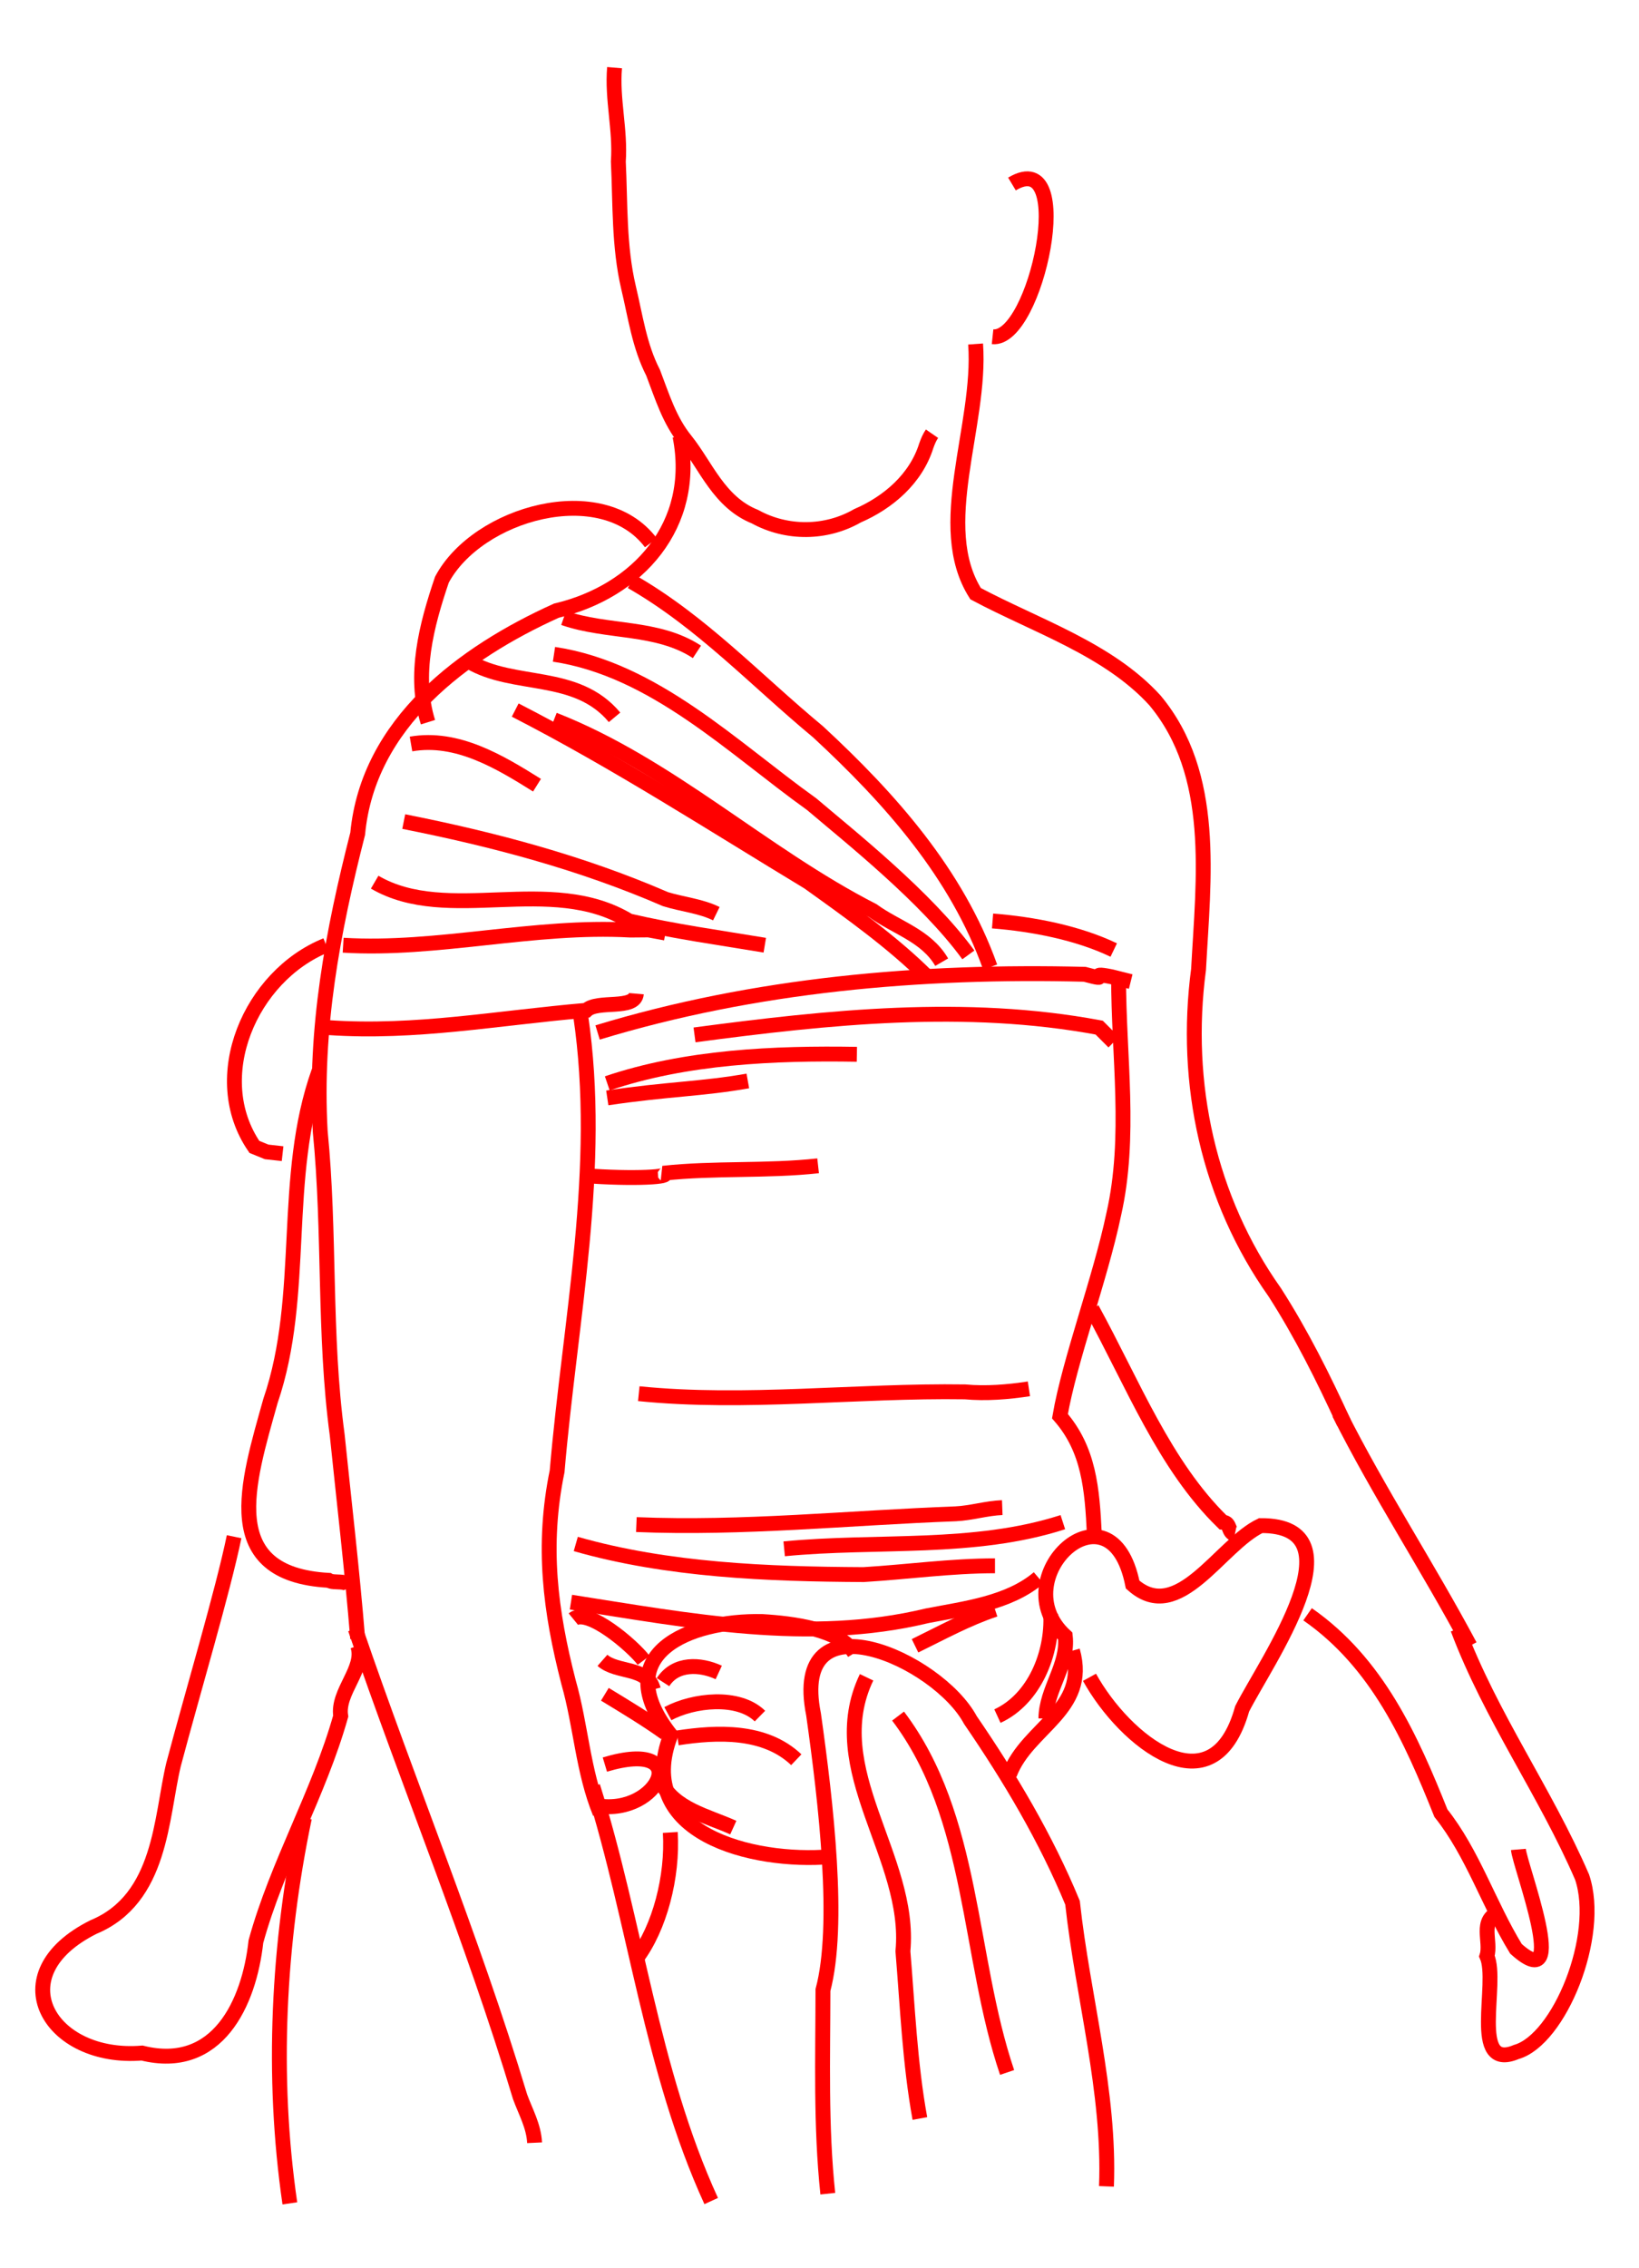 <?xml version="1.0" encoding="UTF-8" standalone="no"?>
<!-- Created with Inkscape (http://www.inkscape.org/) -->

<svg
   width="187.274mm"
   height="259mm"
   viewBox="0 0 187.274 259"
   version="1.1"
   id="svg1"
   inkscape:version="1.3.2 (091e20e, 2023-11-25)"
   sodipodi:docname="wendys_armpit_to_shouldersvg.svg"
   xmlns:inkscape="http://www.inkscape.org/namespaces/inkscape"
   xmlns:sodipodi="http://sodipodi.sourceforge.net/DTD/sodipodi-0.dtd"
   xmlns="http://www.w3.org/2000/svg"
   xmlns:svg="http://www.w3.org/2000/svg">
  <sodipodi:namedview
     id="namedview1"
     pagecolor="#ffffff"
     bordercolor="#eeeeee"
     borderopacity="1"
     inkscape:showpageshadow="0"
     inkscape:pageopacity="0"
     inkscape:pagecheckerboard="0"
     inkscape:deskcolor="#505050"
     inkscape:document-units="mm"
     inkscape:zoom="0.38723101"
     inkscape:cx="295.68913"
     inkscape:cy="410.60761"
     inkscape:window-width="1472"
     inkscape:window-height="803"
     inkscape:window-x="336"
     inkscape:window-y="1117"
     inkscape:window-maximized="1"
     inkscape:current-layer="layer1" />
  <defs
     id="defs1" />
  <g
     inkscape:label="Layer 1"
     inkscape:groupmode="layer"
     id="layer1">
    <path
       style="font-variation-settings:normal;display:inline;vector-effect:none;fill:none;fill-opacity:1;stroke:#ff0000;stroke-width:1.7;stroke-linecap:butt;stroke-linejoin:miter;stroke-miterlimit:4;stroke-dasharray:none;stroke-dashoffset:0;stroke-opacity:1;-inkscape-stroke:none;paint-order:stroke fill markers;stop-color:#000000"
       d="m 77.695,49.812 c 2.019,10.168 -4.844,17.745 -14.121,19.935 -10.614,4.794 -21.512,12.823 -22.704,25.473 -2.874,11.251 -4.933,22.247 -4.283,33.987 1.155,11.586 0.385,23.144 1.941,34.676 0.797,7.731 1.711,15.486 2.341,23.259"
       id="path839-6-5"
       inkscape:export-filename="./wendys_armpit_to_shoulder_dark.png"
       inkscape:export-xdpi="100"
       inkscape:export-ydpi="100" />
    <path
       style="font-variation-settings:normal;display:inline;vector-effect:none;fill:none;fill-opacity:1;stroke:#ff0000;stroke-width:1.7;stroke-linecap:butt;stroke-linejoin:miter;stroke-miterlimit:4;stroke-dasharray:none;stroke-dashoffset:0;stroke-opacity:1;-inkscape-stroke:none;paint-order:stroke fill markers;stop-color:#000000"
       d="m 66.344,115.985 c 2.56,17.328 -1.218,34.785 -2.686,52.052 -1.754,8.536 -0.78,15.986 1.302,24.088 1.415,4.935 1.64,10.164 3.599,14.951"
       id="path840-4-0" />
    <path
       style="font-variation-settings:normal;display:inline;vector-effect:none;fill:none;fill-opacity:1;stroke:#ff0000;stroke-width:1.7;stroke-linecap:butt;stroke-linejoin:miter;stroke-miterlimit:4;stroke-dasharray:none;stroke-dashoffset:0;stroke-opacity:1;-inkscape-stroke:none;paint-order:stroke fill markers;stop-color:#000000"
       d="m 40.594,186.035 c 6.091,17.828 13.396,35.377 18.827,53.437 0.629,1.73 1.572,3.364 1.661,5.26"
       id="path841-7-6" />
    <path
       style="font-variation-settings:normal;display:inline;vector-effect:none;fill:none;fill-opacity:1;stroke:#ff0000;stroke-width:1.7;stroke-linecap:butt;stroke-linejoin:miter;stroke-miterlimit:4;stroke-dasharray:none;stroke-dashoffset:0;stroke-opacity:1;-inkscape-stroke:none;paint-order:stroke fill markers;stop-color:#000000"
       d="m 67.728,204.032 c 4.926,15.622 6.673,32.396 13.533,47.358"
       id="path842-8-4"
       sodipodi:nodetypes="cc" />
    <path
       style="font-variation-settings:normal;display:inline;vector-effect:none;fill:none;fill-opacity:1;stroke:#ff0000;stroke-width:1.7;stroke-linecap:butt;stroke-linejoin:miter;stroke-miterlimit:4;stroke-dasharray:none;stroke-dashoffset:0;stroke-opacity:1;-inkscape-stroke:none;paint-order:stroke fill markers;stop-color:#000000"
       d="m 68.282,117.923 c 17.975,-5.47 36.93,-7.113 55.652,-6.645 3.49,0.946 -0.111,-0.366 3.046,0.277 l 2.215,0.554"
       id="path844-0-7" />
    <path
       style="font-variation-settings:normal;display:inline;vector-effect:none;fill:none;fill-opacity:1;stroke:#ff0000;stroke-width:1.7;stroke-linecap:butt;stroke-linejoin:miter;stroke-miterlimit:4;stroke-dasharray:none;stroke-dashoffset:0;stroke-opacity:1;-inkscape-stroke:none;paint-order:stroke fill markers;stop-color:#000000"
       d="m 111.474,39.291 c 0.672,9.346 -4.888,20.817 2.3e-4,28.518 6.904,3.683 15.157,6.328 20.489,12.182 7.073,8.474 5.545,20.298 4.984,30.733 -1.732,13.049 1.149,26.213 8.709,36.879 3.063,4.773 5.538,9.75 7.904,14.896"
       id="path845-0-8" />
    <path
       style="font-variation-settings:normal;display:inline;vector-effect:none;fill:none;fill-opacity:1;stroke:#ff0000;stroke-width:1.7;stroke-linecap:butt;stroke-linejoin:miter;stroke-miterlimit:4;stroke-dasharray:none;stroke-dashoffset:0;stroke-opacity:1;-inkscape-stroke:none;paint-order:stroke fill markers;stop-color:#000000"
       d="m 70.22,7.727 c -0.304,3.627 0.685,7.072 0.432,10.728 0.232,4.799 0.053,9.66 1.161,14.375 0.791,3.298 1.239,6.685 2.809,9.735 1.034,2.702 1.864,5.469 3.734,7.756 2.329,2.918 3.811,7.045 7.905,8.688 3.632,2.001 8.124,1.966 11.71,-0.097 3.542,-1.528 6.691,-4.247 7.868,-8.007 0.168,-0.477 0.364,-0.95 0.652,-1.369"
       id="path846-6-4" />
    <path
       style="font-variation-settings:normal;display:inline;vector-effect:none;fill:none;fill-opacity:1;stroke:#ff0000;stroke-width:1.7;stroke-linecap:butt;stroke-linejoin:miter;stroke-miterlimit:4;stroke-dasharray:none;stroke-dashoffset:0;stroke-opacity:1;-inkscape-stroke:none;paint-order:stroke fill markers;stop-color:#000000"
       d="m 115.627,21.017 c 7.5,-4.499 2.77,17.964 -2.215,17.443"
       id="path847-2-0" />
    <path
       style="font-variation-settings:normal;display:inline;vector-effect:none;fill:none;fill-opacity:1;stroke:#ff0000;stroke-width:1.7;stroke-linecap:butt;stroke-linejoin:miter;stroke-miterlimit:4;stroke-dasharray:none;stroke-dashoffset:0;stroke-opacity:1;-inkscape-stroke:none;paint-order:stroke fill markers;stop-color:#000000"
       d="m 72.158,66.425 c 8.009,4.595 14.125,11.199 21.319,17.166 8.211,7.603 15.843,16.165 19.658,26.857"
       id="path848-4-0" />
    <path
       style="font-variation-settings:normal;display:inline;vector-effect:none;fill:none;fill-opacity:1;stroke:#ff0000;stroke-width:1.7;stroke-linecap:butt;stroke-linejoin:miter;stroke-miterlimit:4;stroke-dasharray:none;stroke-dashoffset:0;stroke-opacity:1;-inkscape-stroke:none;paint-order:stroke fill markers;stop-color:#000000"
       d="m 58.868,81.099 c 11.512,5.904 22.624,13.089 33.502,19.658 4.657,3.331 9.661,6.894 13.567,10.798"
       id="path849-7-6" />
    <path
       style="font-variation-settings:normal;display:inline;vector-effect:none;fill:none;fill-opacity:1;stroke:#ff0000;stroke-width:1.7;stroke-linecap:butt;stroke-linejoin:miter;stroke-miterlimit:4;stroke-dasharray:none;stroke-dashoffset:0;stroke-opacity:1;-inkscape-stroke:none;paint-order:stroke fill markers;stop-color:#000000"
       d="m 63.298,74.731 c 11.428,1.719 20.366,10.619 29.457,17.128 4.297,3.655 13.087,10.606 17.889,17.205"
       id="path850-4-2" />
    <path
       style="font-variation-settings:normal;display:inline;vector-effect:none;fill:none;fill-opacity:1;stroke:#ff0000;stroke-width:1.7;stroke-linecap:butt;stroke-linejoin:miter;stroke-miterlimit:4;stroke-dasharray:none;stroke-dashoffset:0;stroke-opacity:1;-inkscape-stroke:none;paint-order:stroke fill markers;stop-color:#000000"
       d="m 63.298,82.207 c 13.253,5.197 23.805,15.34 36.415,21.794 2.689,1.961 6.122,2.857 7.885,5.893"
       id="path851-1-4" />
    <path
       style="font-variation-settings:normal;display:inline;vector-effect:none;fill:none;fill-opacity:1;stroke:#ff0000;stroke-width:1.7;stroke-linecap:butt;stroke-linejoin:miter;stroke-miterlimit:4;stroke-dasharray:none;stroke-dashoffset:0;stroke-opacity:1;-inkscape-stroke:none;paint-order:stroke fill markers;stop-color:#000000"
       d="m 46.132,93.835 c 10.278,2.041 20.269,4.684 29.903,8.86 1.925,0.599 3.983,0.766 5.814,1.661"
       id="path852-8-7" />
    <path
       style="font-variation-settings:normal;display:inline;vector-effect:none;fill:none;fill-opacity:1;stroke:#ff0000;stroke-width:1.7;stroke-linecap:butt;stroke-linejoin:miter;stroke-miterlimit:4;stroke-dasharray:none;stroke-dashoffset:0;stroke-opacity:1;-inkscape-stroke:none;paint-order:stroke fill markers;stop-color:#000000"
       d="m 39.21,107.956 c 10.731,0.656 21.81,-2.344 32.819,-1.729 l 2.072,-0.017 1.933,0.357"
       id="path853-5-4" />
    <path
       style="font-variation-settings:normal;display:inline;vector-effect:none;fill:none;fill-opacity:1;stroke:#ff0000;stroke-width:1.7;stroke-linecap:butt;stroke-linejoin:miter;stroke-miterlimit:4;stroke-dasharray:none;stroke-dashoffset:0;stroke-opacity:1;-inkscape-stroke:none;paint-order:stroke fill markers;stop-color:#000000"
       d="m 37.548,117.37 c 10.005,0.678 19.173,-1.102 29.452,-1.978 1.252,-1.212 5.55,-3e-4 5.712,-1.899"
       id="path854-8-1" />
    <path
       style="font-variation-settings:normal;display:inline;vector-effect:none;fill:none;fill-opacity:1;stroke:#ff0000;stroke-width:1.7;stroke-linecap:butt;stroke-linejoin:miter;stroke-miterlimit:4;stroke-dasharray:none;stroke-dashoffset:0;stroke-opacity:1;-inkscape-stroke:none;paint-order:stroke fill markers;stop-color:#000000"
       d="m 42.809,100.757 c 8.401,4.898 20.087,-1.03 29.072,4.43 5.116,1.192 10.369,1.916 15.505,2.769"
       id="path855-9-8" />
    <path
       style="font-variation-settings:normal;display:inline;vector-effect:none;fill:none;fill-opacity:1;stroke:#ff0000;stroke-width:1.7;stroke-linecap:butt;stroke-linejoin:miter;stroke-miterlimit:4;stroke-dasharray:none;stroke-dashoffset:0;stroke-opacity:1;-inkscape-stroke:none;paint-order:stroke fill markers;stop-color:#000000"
       d="m 46.962,84.975 c 5.271,-0.914 10.126,2.039 14.397,4.707"
       id="path856-9-5" />
    <path
       style="font-variation-settings:normal;display:inline;vector-effect:none;fill:none;fill-opacity:1;stroke:#ff0000;stroke-width:1.7;stroke-linecap:butt;stroke-linejoin:miter;stroke-miterlimit:4;stroke-dasharray:none;stroke-dashoffset:0;stroke-opacity:1;-inkscape-stroke:none;paint-order:stroke fill markers;stop-color:#000000"
       d="m 53.607,75.562 c 5.145,3.053 12.216,1.098 16.613,6.368"
       id="path857-9-8" />
    <path
       style="font-variation-settings:normal;display:inline;vector-effect:none;fill:none;fill-opacity:1;stroke:#ff0000;stroke-width:1.7;stroke-linecap:butt;stroke-linejoin:miter;stroke-miterlimit:4;stroke-dasharray:none;stroke-dashoffset:0;stroke-opacity:1;-inkscape-stroke:none;paint-order:stroke fill markers;stop-color:#000000"
       d="m 64.405,70.578 c 4.964,1.733 10.682,0.896 15.228,3.876"
       id="path858-3-9" />
    <path
       style="font-variation-settings:normal;display:inline;vector-effect:none;fill:none;fill-opacity:1;stroke:#ff0000;stroke-width:1.7;stroke-linecap:butt;stroke-linejoin:miter;stroke-miterlimit:4;stroke-dasharray:none;stroke-dashoffset:0;stroke-opacity:1;-inkscape-stroke:none;paint-order:stroke fill markers;stop-color:#000000"
       d="m 113.412,105.187 c 4.626,0.362 9.759,1.36 13.844,3.322"
       id="path859-3-9" />
    <path
       style="font-variation-settings:normal;display:inline;vector-effect:none;fill:none;fill-opacity:1;stroke:#ff0000;stroke-width:1.7;stroke-linecap:butt;stroke-linejoin:miter;stroke-miterlimit:4;stroke-dasharray:none;stroke-dashoffset:0;stroke-opacity:1;-inkscape-stroke:none;paint-order:stroke fill markers;stop-color:#000000"
       d="m 79.357,118.2 c 15.317,-2.033 30.974,-3.687 46.238,-0.831 l 1.661,1.661"
       id="path860-7-9" />
    <path
       style="font-variation-settings:normal;display:inline;vector-effect:none;fill:none;fill-opacity:1;stroke:#ff0000;stroke-width:1.7;stroke-linecap:butt;stroke-linejoin:miter;stroke-miterlimit:4;stroke-dasharray:none;stroke-dashoffset:0;stroke-opacity:1;-inkscape-stroke:none;paint-order:stroke fill markers;stop-color:#000000"
       d="m 127.81,111.555 c -0.009,9.026 1.46,18.293 -0.554,27.134 -1.547,7.376 -5.042,16.645 -6.145,23.06 3.31,3.795 3.683,8.279 3.93,13.488"
       id="path861-7-3" />
    <path
       style="font-variation-settings:normal;display:inline;vector-effect:none;fill:none;fill-opacity:1;stroke:#ff0000;stroke-width:1.7;stroke-linecap:butt;stroke-linejoin:miter;stroke-miterlimit:4;stroke-dasharray:none;stroke-dashoffset:0;stroke-opacity:1;-inkscape-stroke:none;paint-order:stroke fill markers;stop-color:#000000"
       d="m 65.236,182.989 c 13.475,2.099 27.199,4.809 40.703,1.554 4.304,-0.836 9.3,-1.414 12.734,-4.323"
       id="path863-3-3" />
    <path
       style="font-variation-settings:normal;display:inline;vector-effect:none;fill:none;fill-opacity:1;stroke:#ff0000;stroke-width:1.7;stroke-linecap:butt;stroke-linejoin:miter;stroke-miterlimit:4;stroke-dasharray:none;stroke-dashoffset:0;stroke-opacity:1;-inkscape-stroke:none;paint-order:stroke fill markers;stop-color:#000000"
       d="m 72.989,159.178 c 12.183,1.236 24.904,-0.392 37.268,-0.207 2.44,0.222 4.893,0.018 7.308,-0.346"
       id="path864-2-7" />
    <path
       style="font-variation-settings:normal;display:inline;vector-effect:none;fill:none;fill-opacity:1;stroke:#ff0000;stroke-width:1.7;stroke-linecap:butt;stroke-linejoin:miter;stroke-miterlimit:4;stroke-dasharray:none;stroke-dashoffset:0;stroke-opacity:1;-inkscape-stroke:none;paint-order:stroke fill markers;stop-color:#000000"
       d="m 69.389,123.738 c 8.958,-3.04 19.109,-3.483 28.518,-3.323"
       id="path865-5-7" />
    <path
       style="font-variation-settings:normal;display:inline;vector-effect:none;fill:none;fill-opacity:1;stroke:#ff0000;stroke-width:1.7;stroke-linecap:butt;stroke-linejoin:miter;stroke-miterlimit:4;stroke-dasharray:none;stroke-dashoffset:0;stroke-opacity:1;-inkscape-stroke:none;paint-order:stroke fill markers;stop-color:#000000"
       d="m 69.389,125.399 c 6.869,-1.026 10.804,-1.006 16.059,-1.938"
       id="path866-6-5-3" />
    <path
       style="font-variation-settings:normal;display:inline;vector-effect:none;fill:none;fill-opacity:1;stroke:#ff0000;stroke-width:1.7;stroke-linecap:butt;stroke-linejoin:miter;stroke-miterlimit:4;stroke-dasharray:none;stroke-dashoffset:0;stroke-opacity:1;-inkscape-stroke:none;paint-order:stroke fill markers;stop-color:#000000"
       d="m 66.62,134.259 c 5.881,0.462 10.375,0.154 9.148,-0.257 5.888,-0.643 11.826,-0.204 17.709,-0.851"
       id="path867-3-2" />
    <path
       style="font-variation-settings:normal;display:inline;vector-effect:none;fill:none;fill-opacity:1;stroke:#ff0000;stroke-width:1.7;stroke-linecap:butt;stroke-linejoin:miter;stroke-miterlimit:4;stroke-dasharray:none;stroke-dashoffset:0;stroke-opacity:1;-inkscape-stroke:none;paint-order:stroke fill markers;stop-color:#000000"
       d="m 72.712,174.129 c 12.143,0.503 24.332,-0.779 36.482,-1.23 1.796,-0.086 3.526,-0.641 5.326,-0.708"
       id="path868-4-5" />
    <path
       style="font-variation-settings:normal;display:inline;vector-effect:none;fill:none;fill-opacity:1;stroke:#ff0000;stroke-width:1.7;stroke-linecap:butt;stroke-linejoin:miter;stroke-miterlimit:4;stroke-dasharray:none;stroke-dashoffset:0;stroke-opacity:1;-inkscape-stroke:none;paint-order:stroke fill markers;stop-color:#000000"
       d="m 89.601,176.898 c 10.567,-1.034 21.685,0.236 31.841,-3.046"
       id="path869-0-6" />
    <path
       style="font-variation-settings:normal;display:inline;vector-effect:none;fill:none;fill-opacity:1;stroke:#ff0000;stroke-width:1.7;stroke-linecap:butt;stroke-linejoin:miter;stroke-miterlimit:4;stroke-dasharray:none;stroke-dashoffset:0;stroke-opacity:1;-inkscape-stroke:none;paint-order:stroke fill markers;stop-color:#000000"
       d="m 65.79,176.344 c 10.49,3 21.93,3.441 32.879,3.497 5.009,-0.303 9.995,-1.004 15.02,-1.005"
       id="path870-6-3" />
    <path
       style="font-variation-settings:normal;display:inline;vector-effect:none;fill:none;fill-opacity:1;stroke:#ff0000;stroke-width:1.7;stroke-linecap:butt;stroke-linejoin:miter;stroke-miterlimit:4;stroke-dasharray:none;stroke-dashoffset:0;stroke-opacity:1;-inkscape-stroke:none;paint-order:stroke fill markers;stop-color:#000000"
       d="m 36.441,122.354 c -4.347,12.152 -1.379,25.492 -5.537,37.655 -2.625,9.393 -6.022,19.789 6.645,20.488 0.637,0.399 2.124,-0.154 2.492,0.831"
       id="path871-0-4" />
    <path
       style="font-variation-settings:normal;display:inline;vector-effect:none;fill:none;fill-opacity:1;stroke:#ff0000;stroke-width:1.7;stroke-linecap:butt;stroke-linejoin:miter;stroke-miterlimit:4;stroke-dasharray:none;stroke-dashoffset:0;stroke-opacity:1;-inkscape-stroke:none;paint-order:stroke fill markers;stop-color:#000000"
       d="m 26.75,175.514 c -1.32,6.365 -4.702,17.66 -6.922,26.026 -1.444,6.059 -1.369,15.32 -9.137,18.55 -10.879,5.421 -5.016,15.267 5.537,14.397 8.625,2.137 12.245,-5.709 13.013,-12.736 2.432,-8.845 7.193,-16.895 9.69,-25.749 -0.444,-2.787 2.834,-5.452 1.938,-8.029"
       id="path872-4-0" />
    <path
       style="font-variation-settings:normal;display:inline;vector-effect:none;fill:none;fill-opacity:1;stroke:#ff0000;stroke-width:1.7;stroke-linecap:butt;stroke-linejoin:miter;stroke-miterlimit:4;stroke-dasharray:none;stroke-dashoffset:0;stroke-opacity:1;-inkscape-stroke:none;paint-order:stroke fill markers;stop-color:#000000"
       d="m 34.78,207.631 c -3.006,14.344 -3.778,29.494 -1.661,44.023"
       id="path873-0-6" />
    <path
       style="font-variation-settings:normal;display:inline;vector-effect:none;fill:none;fill-opacity:1;stroke:#ff0000;stroke-width:1.7;stroke-linecap:butt;stroke-linejoin:miter;stroke-miterlimit:4;stroke-dasharray:none;stroke-dashoffset:0;stroke-opacity:1;-inkscape-stroke:none;paint-order:stroke fill markers;stop-color:#000000"
       d="m 126.425,249.716 c 0.419,-10.854 -2.714,-21.705 -3.876,-32.395 -3.028,-7.345 -7.173,-14.311 -11.674,-20.874 -3.728,-6.965 -20.682,-14.456 -17.919,-0.642 1.436,10.139 3.042,24.113 1.076,31.485 -0.009,7.742 -0.265,15.544 0.554,23.258"
       id="path874-5-0" />
    <path
       style="font-variation-settings:normal;display:inline;vector-effect:none;fill:none;fill-opacity:1;stroke:#ff0000;stroke-width:1.7;stroke-linecap:butt;stroke-linejoin:miter;stroke-miterlimit:4;stroke-dasharray:none;stroke-dashoffset:0;stroke-opacity:1;-inkscape-stroke:none;paint-order:stroke fill markers;stop-color:#000000"
       d="m 94.862,212.061 c -8.812,0.75 -22.567,-2.613 -18.225,-13.891 -7.284,-9.236 2.054,-13.153 10.473,-12.966 3.4,0.202 8.86,0.861 10.521,3.599"
       id="path875-6-4" />
    <path
       style="font-variation-settings:normal;display:inline;vector-effect:none;fill:none;fill-opacity:1;stroke:#ff0000;stroke-width:1.7;stroke-linecap:butt;stroke-linejoin:miter;stroke-miterlimit:4;stroke-dasharray:none;stroke-dashoffset:0;stroke-opacity:1;-inkscape-stroke:none;paint-order:stroke fill markers;stop-color:#000000"
       d="m 77.418,198.494 c 4.544,-0.703 9.982,-0.918 13.567,2.492"
       id="path876-8-0" />
    <path
       style="font-variation-settings:normal;display:inline;vector-effect:none;fill:none;fill-opacity:1;stroke:#ff0000;stroke-width:1.7;stroke-linecap:butt;stroke-linejoin:miter;stroke-miterlimit:4;stroke-dasharray:none;stroke-dashoffset:0;stroke-opacity:1;-inkscape-stroke:none;paint-order:stroke fill markers;stop-color:#000000"
       d="m 76.311,195.725 c 2.909,-1.567 8.061,-2.142 10.521,0.277"
       id="path877-5-5" />
    <path
       style="font-variation-settings:normal;display:inline;vector-effect:none;fill:none;fill-opacity:1;stroke:#ff0000;stroke-width:1.7;stroke-linecap:butt;stroke-linejoin:miter;stroke-miterlimit:4;stroke-dasharray:none;stroke-dashoffset:0;stroke-opacity:1;-inkscape-stroke:none;paint-order:stroke fill markers;stop-color:#000000"
       d="m 75.757,192.126 c 1.436,-2.229 4.26,-2.081 6.368,-1.107"
       id="path878-3-6" />
    <path
       style="font-variation-settings:normal;display:inline;vector-effect:none;fill:none;fill-opacity:1;stroke:#ff0000;stroke-width:1.7;stroke-linecap:butt;stroke-linejoin:miter;stroke-miterlimit:4;stroke-dasharray:none;stroke-dashoffset:0;stroke-opacity:1;-inkscape-stroke:none;paint-order:stroke fill markers;stop-color:#000000"
       d="m 75.48,203.478 c 1.563,3.152 5.351,3.922 8.306,5.261"
       id="path879-7-8" />
    <path
       style="font-variation-settings:normal;display:inline;vector-effect:none;fill:none;fill-opacity:1;stroke:#ff0000;stroke-width:1.7;stroke-linecap:butt;stroke-linejoin:miter;stroke-miterlimit:4;stroke-dasharray:none;stroke-dashoffset:0;stroke-opacity:1;-inkscape-stroke:none;paint-order:stroke fill markers;stop-color:#000000"
       d="m 115.35,202.647 c 2.02,-5.346 9.114,-7.329 7.199,-14.12"
       id="path880-6-5" />
    <path
       style="font-variation-settings:normal;display:inline;vector-effect:none;fill:none;fill-opacity:1;stroke:#ff0000;stroke-width:1.7;stroke-linecap:butt;stroke-linejoin:miter;stroke-miterlimit:4;stroke-dasharray:none;stroke-dashoffset:0;stroke-opacity:1;-inkscape-stroke:none;paint-order:stroke fill markers;stop-color:#000000"
       d="m 124.487,191.572 c 4.018,7.268 14.15,15.412 17.443,3.599 2.771,-5.454 13.787,-20.994 2.123,-20.925 -4.655,2.197 -9.402,11.432 -14.638,6.732 -2.469,-12.397 -14.926,-0.729 -7.696,5.886 0.387,3.329 -2.184,6.073 -2.215,9.414"
       id="path881-8-3" />
    <path
       style="font-variation-settings:normal;display:inline;vector-effect:none;fill:none;fill-opacity:1;stroke:#ff0000;stroke-width:1.7;stroke-linecap:butt;stroke-linejoin:miter;stroke-miterlimit:4;stroke-dasharray:none;stroke-dashoffset:0;stroke-opacity:1;-inkscape-stroke:none;paint-order:stroke fill markers;stop-color:#000000"
       d="m 120.057,184.374 c 0.225,4.453 -1.858,9.683 -6.091,11.629"
       id="path882-6-7" />
    <path
       style="font-variation-settings:normal;display:inline;vector-effect:none;fill:none;fill-opacity:1;stroke:#ff0000;stroke-width:1.7;stroke-linecap:butt;stroke-linejoin:miter;stroke-miterlimit:4;stroke-dasharray:none;stroke-dashoffset:0;stroke-opacity:1;-inkscape-stroke:none;paint-order:stroke fill markers;stop-color:#000000"
       d="m 104.552,187.973 c 3.005,-1.469 5.953,-3.091 9.137,-4.153"
       id="path883-7-6" />
    <path
       style="font-variation-settings:normal;display:inline;vector-effect:none;fill:none;fill-opacity:1;stroke:#ff0000;stroke-width:1.7;stroke-linecap:butt;stroke-linejoin:miter;stroke-miterlimit:4;stroke-dasharray:none;stroke-dashoffset:0;stroke-opacity:1;-inkscape-stroke:none;paint-order:stroke fill markers;stop-color:#000000"
       d="m 73.542,189.634 c -1.223,-1.625 -6.373,-6.06 -8.029,-4.707"
       id="path884-1-8" />
    <path
       style="font-variation-settings:normal;display:inline;vector-effect:none;fill:none;fill-opacity:1;stroke:#ff0000;stroke-width:1.7;stroke-linecap:butt;stroke-linejoin:miter;stroke-miterlimit:4;stroke-dasharray:none;stroke-dashoffset:0;stroke-opacity:1;-inkscape-stroke:none;paint-order:stroke fill markers;stop-color:#000000"
       d="m 68.282,206.247 c 7.012,1.164 11.096,-7.787 0.831,-4.707"
       id="path885-8-2-6" />
    <path
       style="font-variation-settings:normal;display:inline;vector-effect:none;fill:none;fill-opacity:1;stroke:#ff0000;stroke-width:1.7;stroke-linecap:butt;stroke-linejoin:miter;stroke-miterlimit:4;stroke-dasharray:none;stroke-dashoffset:0;stroke-opacity:1;-inkscape-stroke:none;paint-order:stroke fill markers;stop-color:#000000"
       d="m 76.034,197.941 c -2.214,-1.584 -4.591,-3.013 -6.922,-4.43"
       id="path886-4-7" />
    <path
       style="font-variation-settings:normal;display:inline;vector-effect:none;fill:none;fill-opacity:1;stroke:#ff0000;stroke-width:1.7;stroke-linecap:butt;stroke-linejoin:miter;stroke-miterlimit:4;stroke-dasharray:none;stroke-dashoffset:0;stroke-opacity:1;-inkscape-stroke:none;paint-order:stroke fill markers;stop-color:#000000"
       d="m 74.65,192.957 c -0.666,-2.619 -4.133,-1.839 -5.814,-3.323"
       id="path887-9-1" />
    <path
       style="font-variation-settings:normal;display:inline;vector-effect:none;fill:none;fill-opacity:1;stroke:#ff0000;stroke-width:1.7;stroke-linecap:butt;stroke-linejoin:miter;stroke-miterlimit:4;stroke-dasharray:none;stroke-dashoffset:0;stroke-opacity:1;-inkscape-stroke:none;paint-order:stroke fill markers;stop-color:#000000"
       d="m 99.015,191.572 c -5.05,10.53 5.175,20.516 4.153,31.287 0.531,6.378 0.791,12.796 1.938,19.104"
       id="path888-7-8" />
    <path
       style="font-variation-settings:normal;display:inline;vector-effect:none;fill:none;fill-opacity:1;stroke:#ff0000;stroke-width:1.7;stroke-linecap:butt;stroke-linejoin:miter;stroke-miterlimit:4;stroke-dasharray:none;stroke-dashoffset:0;stroke-opacity:1;-inkscape-stroke:none;paint-order:stroke fill markers;stop-color:#000000"
       d="m 102.614,196.002 c 8.747,11.533 7.952,27.404 12.459,40.701"
       id="path889-3-4" />
    <path
       style="font-variation-settings:normal;display:inline;vector-effect:none;fill:none;fill-opacity:1;stroke:#ff0000;stroke-width:1.7;stroke-linecap:butt;stroke-linejoin:miter;stroke-miterlimit:4;stroke-dasharray:none;stroke-dashoffset:0;stroke-opacity:1;-inkscape-stroke:none;paint-order:stroke fill markers;stop-color:#000000"
       d="m 153.005,161.393 c 4.597,9.148 10.106,17.504 14.951,26.58"
       id="path890-1-9" />
    <path
       style="font-variation-settings:normal;display:inline;vector-effect:none;fill:none;fill-opacity:1;stroke:#ff0000;stroke-width:1.7;stroke-linecap:butt;stroke-linejoin:miter;stroke-miterlimit:4;stroke-dasharray:none;stroke-dashoffset:0;stroke-opacity:1;-inkscape-stroke:none;paint-order:stroke fill markers;stop-color:#000000"
       d="m 124.764,149.487 c 4.699,8.567 8.285,17.871 14.951,24.365 0.927,0.018 0.551,1.214 1.384,1.384"
       id="path891-0-7" />
    <path
       style="font-variation-settings:normal;display:inline;vector-effect:none;fill:none;fill-opacity:1;stroke:#ff0000;stroke-width:1.7;stroke-linecap:butt;stroke-linejoin:miter;stroke-miterlimit:4;stroke-dasharray:none;stroke-dashoffset:0;stroke-opacity:1;-inkscape-stroke:none;paint-order:stroke fill markers;stop-color:#000000"
       d="m 149.406,184.374 c 7.987,5.555 11.835,14.211 15.231,22.71 3.656,4.592 5.465,10.407 8.579,15.498 6.292,5.654 0.434,-9.468 0.277,-11.352"
       id="path892-2-3" />
    <path
       style="font-variation-settings:normal;display:inline;vector-effect:none;fill:none;fill-opacity:1;stroke:#ff0000;stroke-width:1.7;stroke-linecap:butt;stroke-linejoin:miter;stroke-miterlimit:4;stroke-dasharray:none;stroke-dashoffset:0;stroke-opacity:1;-inkscape-stroke:none;paint-order:stroke fill markers;stop-color:#000000"
       d="m 166.572,186.035 c 3.781,10.055 10,18.624 14.199,28.357 2.264,6.698 -2.612,18.581 -7.519,19.974 -5.386,2.265 -1.991,-7.878 -3.357,-10.954 0.533,-1.667 -0.929,-4.104 1.384,-4.984"
       id="path893-3-1" />
    <path
       style="font-variation-settings:normal;display:inline;vector-effect:none;fill:none;fill-opacity:1;stroke:#ff0000;stroke-width:1.7;stroke-linecap:butt;stroke-linejoin:miter;stroke-miterlimit:4;stroke-dasharray:none;stroke-dashoffset:0;stroke-opacity:1;-inkscape-stroke:none;paint-order:stroke fill markers;stop-color:#000000"
       d="m 76.588,209.292 c 0.31,5.045 -1.221,10.91 -3.876,14.398"
       id="path894-7-2-0" />
    <path
       style="font-variation-settings:normal;display:inline;vector-effect:none;fill:none;fill-opacity:1;stroke:#ff0000;stroke-width:1.7;stroke-linecap:butt;stroke-linejoin:miter;stroke-miterlimit:4;stroke-dasharray:none;stroke-dashoffset:0;stroke-opacity:1;-inkscape-stroke:none;paint-order:stroke fill markers;stop-color:#000000"
       d="m 74.373,61.995 c -5.605,-7.429 -19.822,-3.389 -23.877,4.207 -1.763,5.187 -3.276,10.922 -1.595,16.281"
       id="path898-3-2" />
    <path
       style="font-variation-settings:normal;display:inline;vector-effect:none;fill:none;fill-opacity:1;stroke:#ff0000;stroke-width:1.7;stroke-linecap:butt;stroke-linejoin:miter;stroke-miterlimit:4;stroke-dasharray:none;stroke-dashoffset:0;stroke-opacity:1;-inkscape-stroke:none;paint-order:stroke fill markers;stop-color:#000000"
       d="m 37.272,107.956 c -8.666,3.486 -13.675,15.083 -8.205,23.037 l 1.404,0.571 1.817,0.203"
       id="path899-7-7-3" />
  </g>
</svg>

